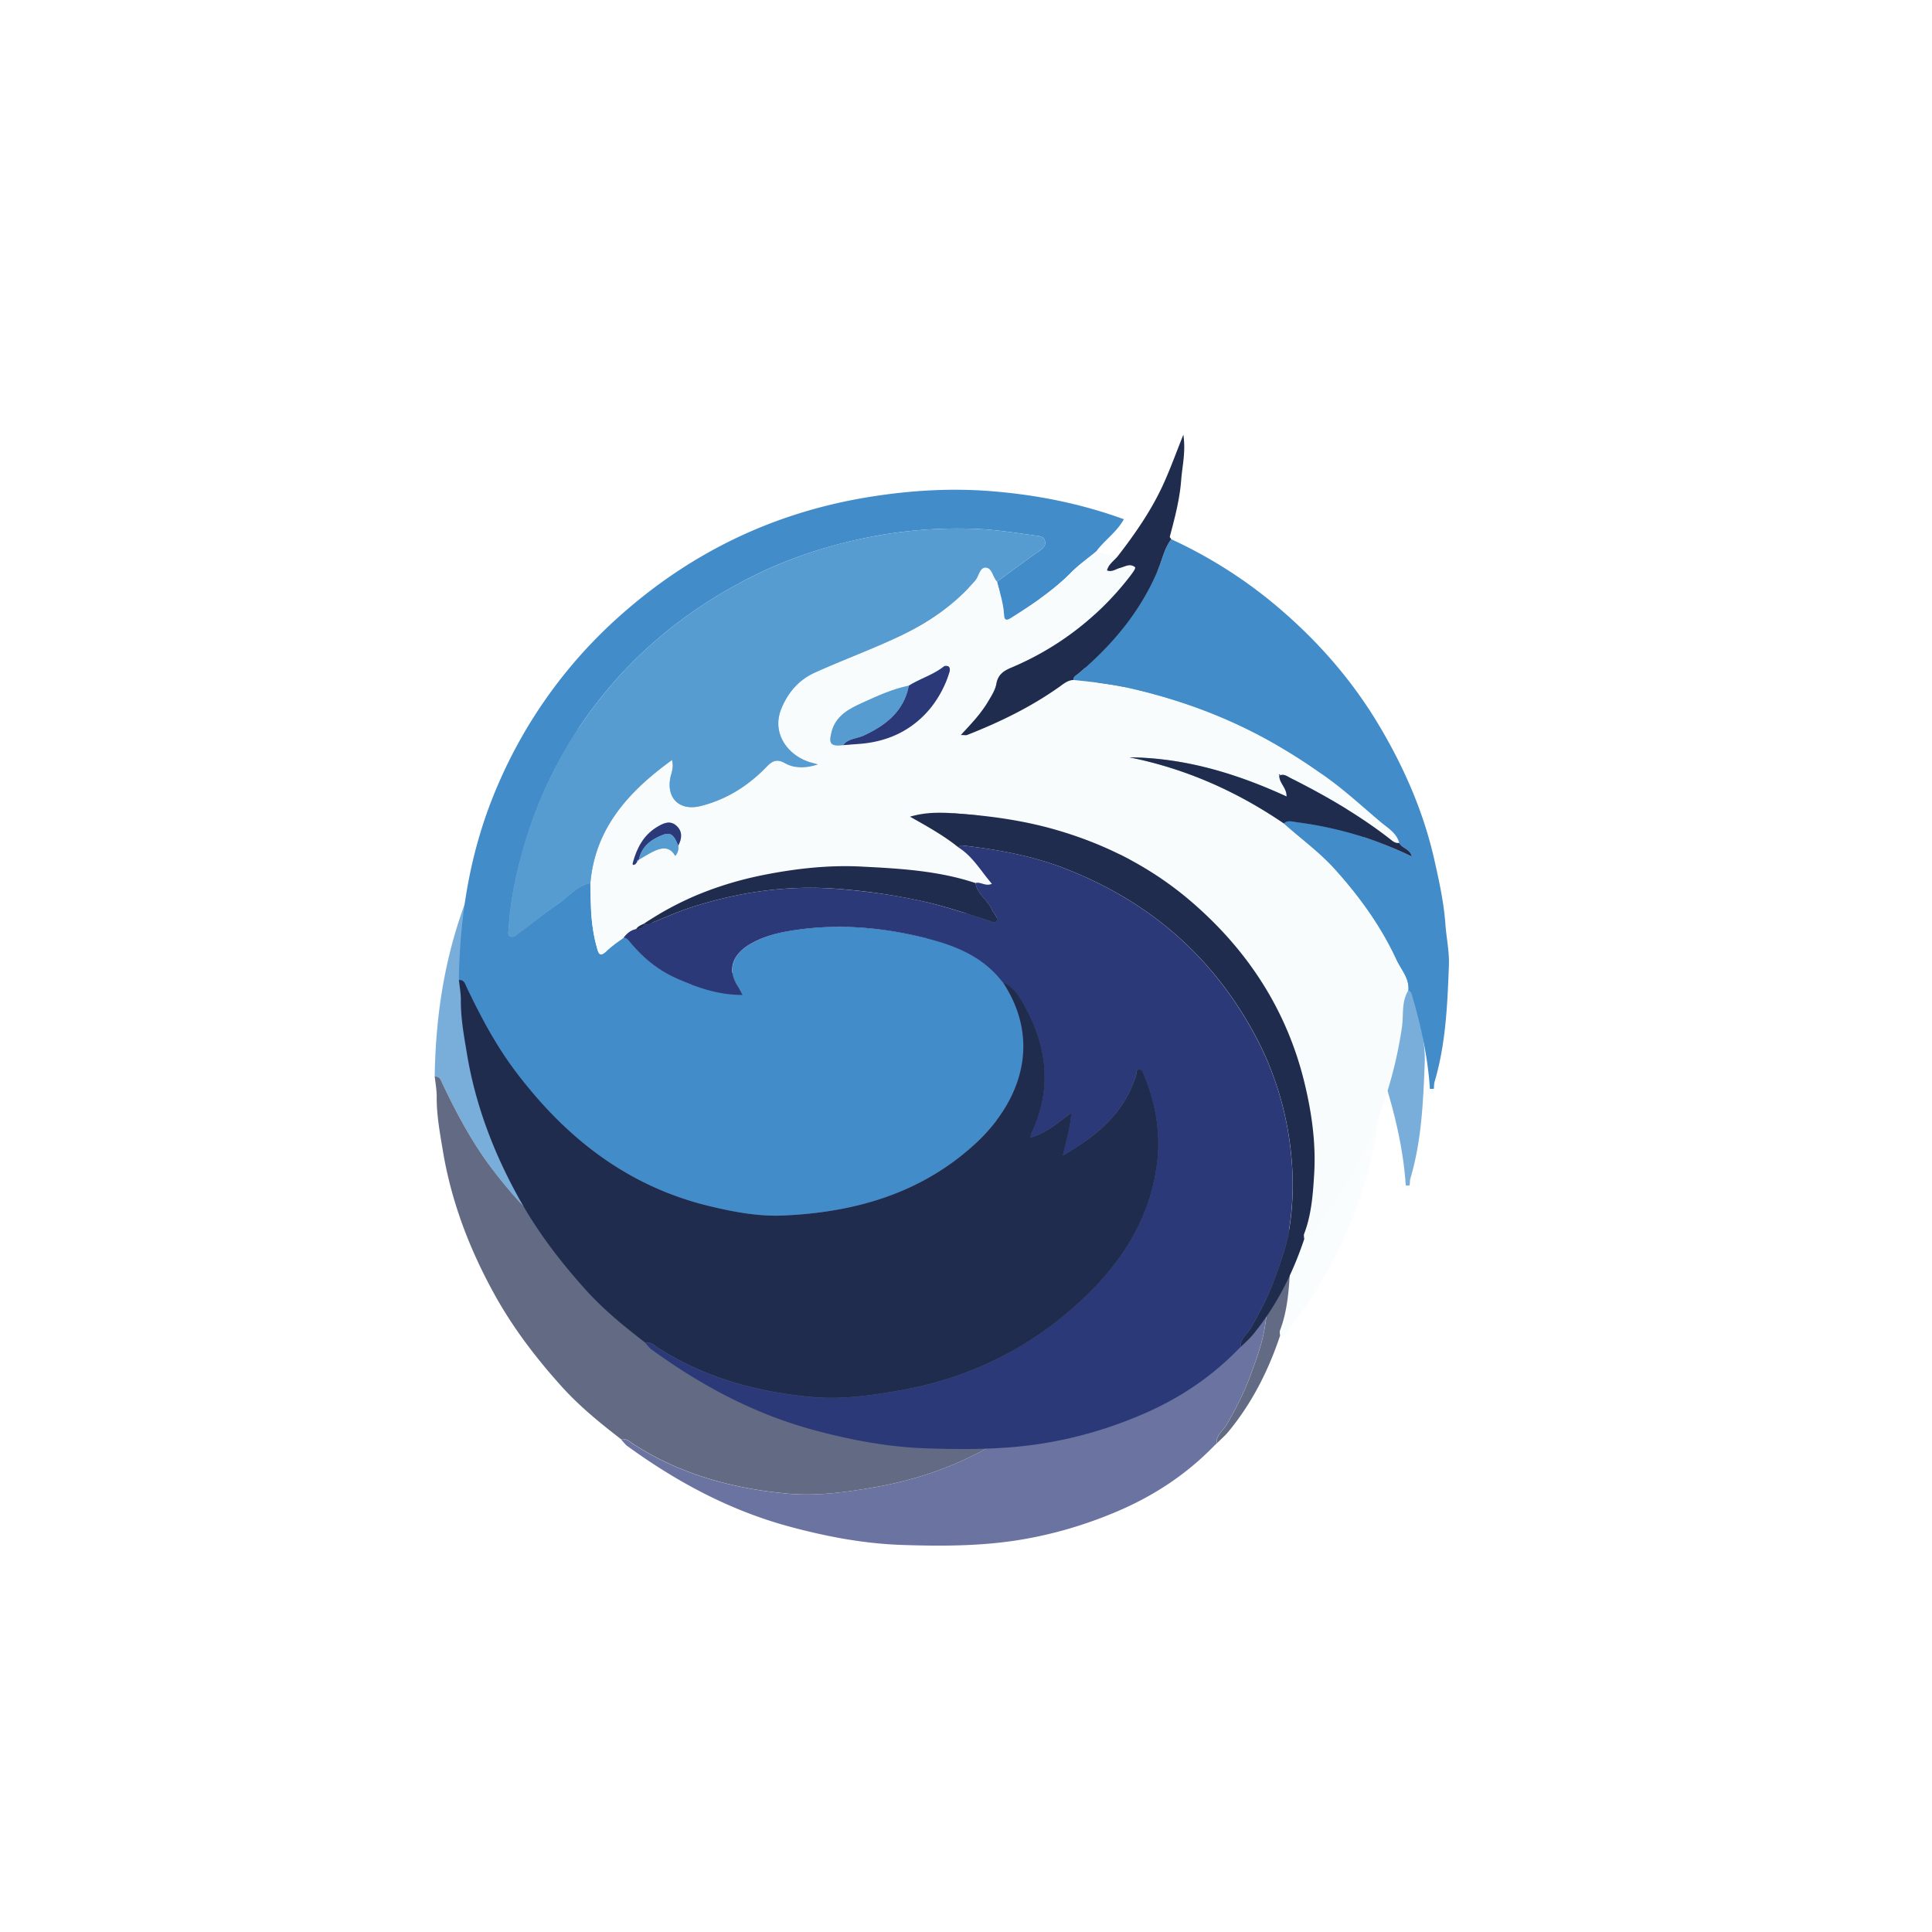 <svg xmlns="http://www.w3.org/2000/svg" width="80" height="80" fill="none" viewBox="0 0 80 80">
  <g filter="url(#a)" opacity=".7">
    <path fill="#428CCA" d="M18 44.579c.04-2.76.488-5.438 1.585-8.002a19.816 19.816 0 0 1 5.132-7.12c2.924-2.591 6.331-4.238 10.253-4.875 1.691-.275 3.386-.379 5.093-.242 1.87.15 3.694.512 5.474 1.16-.294.535-.804.87-1.15 1.34-.348.29-.718.548-1.04.874-.728.736-1.594 1.31-2.472 1.867-.131.084-.283.164-.298-.104-.026-.477-.173-.932-.294-1.391.583-.426 1.16-.86 1.753-1.271.163-.113.283-.22.232-.42-.048-.196-.25-.2-.397-.22-.75-.102-1.5-.222-2.256-.265a18.8 18.8 0 0 0-4.885.387c-1.774.368-3.46.962-5.058 1.82-2.12 1.138-3.966 2.587-5.487 4.403a17.703 17.703 0 0 0-3.436 6.346c-.352 1.18-.62 2.377-.688 3.61-.006.105-.064.258.08.307.119.04.222-.056.318-.127.53-.397 1.046-.814 1.597-1.186.458-.31.805-.781 1.39-.905.005.878.019 1.752.255 2.61.077.28.11.506.444.178.205-.2.458-.355.689-.53.135.013.198.108.275.2.54.66 1.195 1.184 1.992 1.525.829.355 1.676.648 2.65.646-.08-.147-.13-.251-.192-.348-.54-.826-.06-1.442.552-1.78a4.631 4.631 0 0 1 1.433-.492c1.9-.348 3.778-.217 5.648.231 1.298.312 2.5.77 3.33 1.861 1.679 2.548.642 5.033-1.096 6.654-2.24 2.085-5.008 2.883-8.014 3.012-1.007.044-2.02-.147-3.01-.384-3.445-.823-5.999-2.863-8.049-5.578-.817-1.082-1.445-2.273-2.027-3.487-.067-.139-.1-.32-.324-.304H18Z"/>
    <path fill="#F8FCFD" d="M40.282 28.086c.122.459.269.914.295 1.391.015.268.167.186.298.104.878-.555 1.744-1.13 2.472-1.867.322-.325.692-.584 1.04-.874l.888.204c-.158.186-.376.328-.438.578.203.081.366-.059.546-.104.203-.051.396-.195.608-.037.045.033-.015.144-.274.476a12.106 12.106 0 0 1-4.846 3.693c-.317.134-.547.29-.611.66-.045.261-.204.505-.347.745-.293.494-.688.911-1.129 1.383.15 0 .214.016.263-.002 1.348-.528 2.642-1.158 3.82-1.994.178-.126.345-.272.58-.284.807.082 1.614.17 2.405.355 1.973.455 3.854 1.143 5.619 2.114.885.488 1.73 1.032 2.548 1.63.756.553 1.438 1.184 2.15 1.783.29.244.661.453.77.863-.167.025-.276-.078-.39-.168-1.273-.99-2.669-1.795-4.115-2.52-.142-.071-.288-.195-.472-.088l.047-.041c-.015-.011-.03-.02-.043-.031l.007.069c0 .304.313.508.302.858-2.084-.956-4.216-1.601-6.513-1.623 2.339.468 4.454 1.413 6.399 2.737.703.63 1.47 1.182 2.11 1.89 1.03 1.144 1.914 2.371 2.553 3.752.19.407.54.772.494 1.27-.295.469-.193 1.01-.265 1.512a17.42 17.42 0 0 1-1.376 4.697 17.256 17.256 0 0 1-2.333 3.842c-.094.116-.17.24-.341.251-.002-.073-.029-.153-.004-.215.306-.801.366-1.646.416-2.48.077-1.267-.097-2.526-.397-3.764-.726-3.001-2.337-5.492-4.702-7.523-1.616-1.39-3.486-2.352-5.558-2.955-1.277-.372-2.583-.563-3.9-.668-.7-.055-1.42-.111-2.18.114.733.412 1.403.787 2.001 1.266.602.375.932.978 1.393 1.513-.264.119-.463-.095-.675-.033-1.54-.513-3.148-.602-4.748-.682-1.333-.068-2.663.081-3.972.336-1.798.352-3.475 1-4.99 2.02l-.023.013c-.122.054-.247.105-.322.222-.223.045-.377.182-.508.351-.231.175-.484.33-.689.53-.335.328-.367.102-.444-.178-.236-.858-.25-1.732-.255-2.61.197-2.263 1.566-3.782 3.381-5.097.084.319-.032.537-.073.758-.154.845.4 1.36 1.256 1.149 1.092-.272 1.99-.852 2.75-1.643.225-.233.421-.313.736-.136.402.224.843.23 1.379.056l-.251-.07c-.914-.221-1.71-1.157-1.274-2.232.268-.657.715-1.194 1.394-1.502 1.189-.537 2.419-.982 3.596-1.548 1.174-.563 2.195-1.284 3.038-2.253.16-.182.188-.553.44-.54.262.012.29.391.464.579v-.002Zm-14.83 11.512c.201-.112.396-.24.604-.34.343-.166.677-.22.904.184a.508.508 0 0 0 .126-.426c.154-.292.185-.59-.079-.825-.277-.248-.572-.084-.821.069-.55.339-.814.87-.977 1.459-.015.056-.025.13.078.078.036-.018.059-.064.088-.095l.08-.102-.003-.002Zm8.454-4.743c.224-.017.445-.035.668-.051 1.172-.088 2.157-.543 2.909-1.428.373-.437.63-.943.808-1.484.032-.097.067-.21-.01-.288-.033-.034-.159-.042-.2-.009-.437.352-.989.504-1.456.801-.678.139-1.301.425-1.922.709-.566.256-1.102.539-1.271 1.21-.122.481-.043.596.474.54Z"/>
    <path fill="#2C3978" d="M39.395 40.563c.212-.062.411.153.676.033-.462-.537-.794-1.138-1.394-1.513.049-.027.102-.082.147-.076 1.453.163 2.884.418 4.25.948 3.504 1.355 6.135 3.651 7.88 6.89a13.055 13.055 0 0 1 1.507 4.963 11.876 11.876 0 0 1-.105 3.24c-.115.655-.35 1.27-.578 1.9-.259.718-.605 1.374-.98 2.033-.147.257-.456.44-.419.79l.006-.007-.1.095c-1.142 1.178-2.482 2.067-4.01 2.719-1.31.559-2.666.96-4.063 1.187-1.603.26-3.227.262-4.851.208-1.59-.053-3.128-.344-4.655-.756-2.479-.667-4.679-1.852-6.725-3.336-.105-.077-.182-.19-.272-.284.24-.046.39.125.56.233 1.918 1.222 4.058 1.806 6.312 2.017 1.224.115 2.449-.058 3.649-.265 2.644-.46 5.01-1.55 7.023-3.27 1.905-1.627 3.32-3.566 3.65-6.107.168-1.304-.059-2.535-.558-3.736-.033-.082-.076-.184-.172-.183-.152.004-.105.15-.133.237a4.736 4.736 0 0 1-.728 1.435c-.598.794-1.384 1.353-2.305 1.89.143-.624.315-1.149.35-1.76-.573.405-1.029.843-1.696 1.017.026-.098.03-.142.047-.18.823-1.746.677-3.462-.212-5.132-.23-.435-.465-.905-.98-1.123-.832-1.093-2.034-1.552-3.331-1.861-1.868-.448-3.747-.58-5.649-.231-.5.09-.988.243-1.433.491-.611.339-1.091.956-.551 1.781.062.095.11.199.191.348-.973.004-1.82-.291-2.65-.647-.797-.34-1.451-.864-1.991-1.524-.077-.093-.14-.19-.276-.2.131-.17.285-.306.508-.352.145-.023.325.002.323-.222l.022-.012c.162.112.282-.02.411-.071.484-.19.958-.41 1.452-.572 2.008-.658 4.062-.962 6.192-.787 1.189.097 2.36.257 3.522.52.919.21 1.802.513 2.697.791.09.03.2.128.29.038.11-.109-.013-.213-.054-.313-.023-.053-.08-.09-.1-.144-.157-.422-.628-.664-.695-1.138l.002-.002Z"/>
    <path fill="#202C4E" d="M40.52 44.666c.516.219.749.69.981 1.124.89 1.672 1.036 3.387.212 5.132-.016.038-.022.082-.047.18.668-.175 1.124-.612 1.696-1.018-.034.612-.206 1.136-.349 1.76.92-.536 1.707-1.096 2.305-1.89a4.78 4.78 0 0 0 .727-1.434c.029-.088-.02-.234.134-.237.095-.002.138.1.172.182.499 1.202.726 2.435.557 3.737-.33 2.54-1.744 4.48-3.65 6.107-2.012 1.72-4.378 2.81-7.022 3.27-1.2.209-2.425.382-3.65.265-2.254-.211-4.394-.796-6.312-2.018-.169-.107-.319-.278-.559-.233-.864-.666-1.7-1.344-2.44-2.161-1.046-1.159-1.982-2.379-2.738-3.724-1.063-1.896-1.837-3.897-2.196-6.039-.123-.745-.264-1.486-.258-2.245.002-.282-.051-.565-.081-.845.225-.017.259.166.324.304.582 1.215 1.21 2.404 2.028 3.487 2.05 2.715 4.604 4.755 8.048 5.578.989.237 2.003.426 3.01.384 3.007-.129 5.773-.927 8.014-3.012 1.738-1.619 2.777-4.106 1.097-6.654h-.002Z"/>
    <path fill="#428CCA" d="M57.318 45.007c.047-.5-.306-.863-.493-1.271-.638-1.38-1.523-2.608-2.555-3.752-.64-.708-1.408-1.26-2.11-1.89.156-.144.346-.074.51-.053.976.13 1.934.334 2.868.641.65.215 1.279.481 1.924.783-.073-.324-.413-.335-.523-.564-.109-.41-.48-.62-.77-.863-.712-.6-1.394-1.23-2.15-1.783a23.763 23.763 0 0 0-2.549-1.63c-1.764-.972-3.645-1.659-5.618-2.114-.791-.182-1.598-.273-2.404-.355-.004-.14.118-.19.204-.262 1.435-1.213 2.603-2.615 3.316-4.349.169-.408.25-.856.532-1.216a19.294 19.294 0 0 1 4.045 2.505c1.806 1.468 3.34 3.17 4.53 5.156 1.063 1.775 1.88 3.643 2.328 5.656.194.865.383 1.726.447 2.615.041.573.169 1.143.146 1.72-.062 1.616-.127 3.233-.59 4.804-.029.097-.023.2-.034.3-.055.005-.11.006-.162.01-.086-1.31-.362-2.586-.731-3.846-.026-.09-.049-.199-.161-.242Z"/>
    <path fill="#202C4E" d="M50.383 59.772c-.037-.348.272-.534.418-.79.375-.658.72-1.314.981-2.035.227-.628.463-1.244.578-1.9.187-1.074.214-2.146.105-3.239a13.122 13.122 0 0 0-1.506-4.964c-1.746-3.238-4.377-5.534-7.88-6.889-1.37-.53-2.8-.783-4.252-.949-.045-.005-.097.051-.146.077-.598-.48-1.268-.854-2-1.266.759-.225 1.479-.17 2.178-.114 1.319.103 2.626.296 3.9.668 2.075.603 3.943 1.568 5.56 2.955 2.364 2.03 3.975 4.522 4.7 7.523.299 1.238.475 2.497.398 3.764-.05.834-.11 1.679-.416 2.48-.024.062 0 .144.004.215-.48 1.435-1.154 2.775-2.127 3.96-.148.181-.328.334-.493.502l-.002.002ZM47.5 26.329c-.282.362-.363.808-.532 1.216-.714 1.734-1.88 3.136-3.316 4.349-.088.074-.21.122-.204.262-.236.013-.403.156-.581.284-1.178.836-2.472 1.464-3.82 1.994-.049.02-.113.002-.263.002.44-.474.837-.889 1.13-1.382.142-.24.301-.485.346-.745.066-.372.294-.526.611-.661a12.107 12.107 0 0 0 4.846-3.693c.26-.33.319-.441.274-.476-.212-.158-.405-.016-.608.037-.18.045-.34.187-.545.104.06-.25.28-.392.437-.578.754-.972 1.45-1.98 1.946-3.103.267-.602.493-1.223.779-1.939.106.708-.045 1.291-.09 1.88-.06.797-.265 1.569-.47 2.34-.007.028.04.072.06.109Z"/>
    <path fill="#F8FCFD" d="M58.21 49.095c.055-.004.11-.005.162-.01-.012.076.063.201-.059.212-.108.01-.1-.116-.105-.202h.002Z"/>
    <path fill="#579CD1" d="M40.283 28.086c-.175-.188-.203-.567-.465-.58-.252-.012-.28.361-.44.541-.843.968-1.863 1.689-3.037 2.253-1.18.566-2.408 1.01-3.597 1.548-.68.306-1.127.843-1.393 1.502-.437 1.075.36 2.01 1.273 2.233.052.013.103.029.251.07-.536.172-.977.167-1.378-.057-.315-.177-.512-.097-.737.136-.76.79-1.658 1.371-2.75 1.643-.855.213-1.41-.304-1.256-1.15.04-.22.158-.436.073-.757-1.815 1.315-3.184 2.834-3.38 5.097-.586.122-.933.596-1.39.905-.55.372-1.066.789-1.598 1.186-.094.07-.199.167-.317.127-.145-.05-.086-.204-.08-.308.067-1.23.337-2.429.687-3.609a17.675 17.675 0 0 1 3.436-6.346c1.52-1.816 3.366-3.265 5.487-4.403a18.555 18.555 0 0 1 5.058-1.82 18.8 18.8 0 0 1 4.885-.387c.756.043 1.506.163 2.256.265.148.02.349.022.398.22.05.201-.07.307-.233.42-.593.411-1.17.845-1.753 1.27Z"/>
    <path fill="#202C4E" d="M39.395 40.564c.068.473.54.713.696 1.138.019.053.079.09.1.144.04.1.164.205.054.313-.09.089-.199-.011-.29-.038-.895-.28-1.779-.583-2.697-.79a25.135 25.135 0 0 0-3.522-.522c-2.13-.174-4.184.13-6.193.787-.493.162-.967.38-1.451.572-.131.05-.25.184-.41.07 1.513-1.019 3.19-1.667 4.99-2.019 1.308-.256 2.64-.404 3.971-.337 1.602.08 3.21.17 4.749.683l.003-.001Zm17.545-1.661c.11.227.45.24.522.564a17.304 17.304 0 0 0-1.924-.783 15.894 15.894 0 0 0-2.867-.64c-.165-.023-.355-.092-.51.052-1.945-1.324-4.06-2.27-6.399-2.737 2.297.022 4.43.666 6.513 1.622.011-.35-.302-.553-.302-.857l-.011.003c.184-.109.33.015.473.088 1.445.726 2.84 1.531 4.114 2.52.114.09.223.193.39.168Z"/>
    <path fill="#2C3978" d="M36.63 32.396c.466-.297 1.018-.45 1.455-.8.039-.034.165-.026.2.008.077.08.042.191.01.288a4.398 4.398 0 0 1-.809 1.484c-.753.883-1.736 1.34-2.908 1.428-.223.016-.445.032-.668.05.212-.278.568-.265.853-.396.93-.43 1.666-1.015 1.868-2.06l-.002-.002Z"/>
    <path fill="#579CD1" d="M36.63 32.396c-.203 1.045-.938 1.63-1.868 2.06-.285.13-.642.12-.854.397-.517.056-.596-.059-.474-.54.169-.671.707-.954 1.272-1.21.622-.283 1.243-.57 1.922-.709l.002.002Z"/>
    <path fill="#2C3978" d="M25.374 39.7c-.028.033-.05.077-.088.095-.102.053-.094-.022-.079-.078.163-.589.428-1.12.977-1.459.25-.153.544-.317.821-.07.265.237.233.534.08.826-.123-.268-.224-.603-.629-.448-.49.187-.893.484-1.003 1.034-.066.006-.08.047-.08.102V39.7Z"/>
    <path fill="#579CD1" d="M25.453 39.6c.11-.548.513-.847 1.003-1.034.405-.155.506.18.628.448a.506.506 0 0 1-.126.426c-.226-.404-.56-.35-.903-.184-.209.1-.404.228-.604.342l.002.002Z"/>
    <path fill="#202C4E" d="M25.662 42.252c0 .223-.18.196-.322.222.077-.117.202-.166.322-.222Zm26.311-6.13-.007-.07c.015.012.03.02.043.032l-.047.042.011-.004Z"/>
    <path fill="#579CD1" d="M25.374 39.7c-.002-.054.013-.096.078-.102l-.078.102Z"/>
  </g>
  <path fill="#428CCA" d="M19 40.579c.04-2.76.488-5.438 1.585-8.002a19.816 19.816 0 0 1 5.132-7.12c2.924-2.591 6.331-4.238 10.253-4.875 1.691-.275 3.386-.379 5.093-.242 1.87.15 3.694.512 5.474 1.16-.294.535-.804.87-1.15 1.34-.348.29-.718.548-1.04.874-.728.736-1.594 1.31-2.472 1.867-.131.084-.283.164-.298-.104-.026-.477-.173-.932-.294-1.391.583-.426 1.16-.86 1.753-1.271.163-.113.283-.22.232-.42-.048-.196-.25-.2-.397-.22-.75-.102-1.5-.222-2.256-.265a18.8 18.8 0 0 0-4.885.387c-1.774.368-3.46.962-5.058 1.82-2.12 1.138-3.966 2.587-5.487 4.403a17.703 17.703 0 0 0-3.436 6.346c-.352 1.18-.62 2.377-.688 3.61-.006.105-.064.258.08.307.119.04.222-.056.318-.127.53-.397 1.046-.814 1.597-1.186.458-.31.805-.781 1.39-.905.005.878.019 1.752.255 2.61.077.28.11.506.444.178.205-.2.458-.355.689-.53.135.013.198.108.275.2.54.66 1.195 1.184 1.992 1.525.829.355 1.676.648 2.65.646-.08-.147-.13-.251-.192-.348-.54-.826-.06-1.442.552-1.78a4.631 4.631 0 0 1 1.433-.492c1.9-.348 3.778-.217 5.648.231 1.298.312 2.5.77 3.33 1.861 1.679 2.548.642 5.033-1.096 6.654-2.24 2.085-5.008 2.883-8.014 3.012-1.007.044-2.02-.147-3.01-.384-3.445-.823-5.999-2.863-8.049-5.578-.817-1.082-1.445-2.273-2.027-3.487-.067-.139-.1-.32-.324-.304H19Z"/>
  <path fill="#F8FCFD" d="M41.282 24.086c.122.459.269.914.295 1.391.015.268.167.186.298.104.878-.555 1.744-1.13 2.472-1.867.322-.325.692-.584 1.04-.874l.888.204c-.158.186-.376.328-.438.578.203.081.366-.059.546-.104.203-.051.396-.195.608-.037.045.033-.015.144-.274.476a12.106 12.106 0 0 1-4.846 3.693c-.317.134-.547.29-.611.66-.045.261-.204.505-.347.745-.293.494-.688.911-1.129 1.383.15 0 .214.016.263-.002 1.348-.528 2.642-1.158 3.82-1.994.178-.126.345-.271.58-.284.807.082 1.614.17 2.405.355 1.973.455 3.854 1.143 5.619 2.114.885.488 1.73 1.033 2.548 1.63.756.553 1.438 1.184 2.15 1.783.29.244.661.453.77.863-.167.025-.276-.078-.39-.168-1.273-.99-2.669-1.795-4.115-2.52-.142-.071-.288-.195-.472-.088l.047-.041c-.015-.011-.03-.02-.043-.031l.007.069c0 .304.313.508.302.858-2.084-.956-4.216-1.601-6.513-1.623 2.339.468 4.454 1.413 6.399 2.737.703.63 1.47 1.182 2.11 1.89 1.03 1.144 1.914 2.371 2.553 3.752.19.407.54.772.494 1.27-.295.469-.193 1.01-.265 1.512a17.42 17.42 0 0 1-1.376 4.697 17.256 17.256 0 0 1-2.333 3.842c-.094.116-.17.24-.341.251-.002-.073-.029-.153-.004-.215.306-.801.366-1.646.416-2.48.077-1.267-.097-2.526-.397-3.764-.726-3.001-2.337-5.492-4.702-7.523-1.616-1.39-3.486-2.352-5.558-2.955-1.277-.372-2.583-.563-3.9-.668-.7-.055-1.42-.111-2.18.114.733.412 1.403.787 2.001 1.266.602.375.932.978 1.393 1.513-.264.119-.463-.095-.675-.033-1.54-.513-3.148-.602-4.748-.682-1.333-.068-2.663.081-3.972.336-1.798.352-3.475 1-4.99 2.02l-.023.013c-.122.054-.247.105-.322.222-.223.045-.377.182-.508.351-.231.175-.484.33-.689.53-.335.328-.367.102-.444-.178-.236-.858-.25-1.732-.255-2.61.197-2.263 1.566-3.782 3.381-5.097.084.319-.032.537-.073.758-.154.845.4 1.36 1.256 1.149 1.092-.272 1.99-.852 2.75-1.643.225-.233.421-.313.736-.136.402.224.843.23 1.379.056l-.251-.07c-.914-.221-1.71-1.157-1.274-2.232.268-.657.715-1.194 1.394-1.502 1.189-.537 2.419-.982 3.596-1.548 1.174-.563 2.195-1.284 3.038-2.253.16-.182.188-.553.44-.54.262.012.29.391.464.579v-.002Zm-14.83 11.512c.201-.112.396-.24.604-.34.343-.166.677-.22.904.184a.508.508 0 0 0 .126-.426c.154-.292.185-.59-.079-.825-.277-.248-.572-.084-.821.069-.55.339-.814.87-.977 1.459-.015.056-.025.13.078.078.036-.018.059-.064.088-.095l.08-.102-.003-.002Zm8.454-4.743c.224-.017.445-.035.668-.051 1.172-.088 2.157-.543 2.909-1.428.373-.437.63-.943.808-1.484.032-.097.067-.21-.01-.288-.033-.034-.159-.042-.2-.009-.437.352-.989.504-1.456.801-.678.139-1.301.425-1.922.709-.566.256-1.102.539-1.271 1.21-.122.481-.043.596.474.54Z"/>
  <path fill="#2C3978" d="M40.395 36.563c.212-.062.411.153.676.033-.462-.537-.794-1.138-1.394-1.513.049-.027.102-.082.147-.076 1.453.163 2.884.418 4.25.948 3.504 1.355 6.135 3.651 7.88 6.89a13.055 13.055 0 0 1 1.507 4.963 11.876 11.876 0 0 1-.105 3.24c-.115.655-.35 1.27-.578 1.9-.259.718-.605 1.374-.98 2.033-.147.257-.456.44-.419.79l.006-.007-.1.095c-1.142 1.178-2.482 2.067-4.01 2.719-1.31.559-2.666.96-4.063 1.187-1.603.26-3.227.262-4.851.208-1.59-.053-3.128-.344-4.655-.756-2.479-.667-4.679-1.852-6.725-3.336-.105-.077-.182-.19-.272-.284.24-.046.39.125.56.233 1.918 1.222 4.058 1.806 6.312 2.017 1.224.115 2.449-.058 3.649-.265 2.644-.46 5.01-1.55 7.023-3.27 1.905-1.627 3.32-3.566 3.65-6.107.168-1.304-.059-2.535-.558-3.736-.033-.082-.076-.184-.172-.183-.152.004-.105.15-.133.237a4.736 4.736 0 0 1-.728 1.435c-.598.794-1.384 1.353-2.305 1.89.143-.624.315-1.149.35-1.76-.573.405-1.029.843-1.696 1.017.026-.098.03-.142.047-.18.823-1.746.677-3.462-.212-5.132-.23-.435-.465-.905-.98-1.123-.832-1.093-2.034-1.552-3.331-1.861-1.868-.448-3.747-.58-5.649-.231-.5.09-.988.243-1.433.491-.611.339-1.091.956-.551 1.781.062.095.11.199.191.348-.973.004-1.82-.291-2.65-.647-.797-.34-1.451-.864-1.991-1.524-.077-.093-.14-.19-.276-.2.131-.17.285-.306.508-.352.145-.023.325.002.323-.222l.022-.012c.162.112.282-.02.411-.071.484-.19.958-.41 1.452-.572 2.008-.658 4.062-.962 6.192-.787 1.189.097 2.36.257 3.522.52.919.21 1.802.513 2.697.791.09.03.2.128.29.038.11-.109-.013-.213-.054-.313-.023-.053-.08-.09-.1-.144-.157-.422-.628-.664-.695-1.138l.002-.002Z"/>
  <path fill="#202C4E" d="M41.52 40.666c.516.219.749.69.981 1.124.89 1.672 1.036 3.387.212 5.132-.016.038-.022.082-.047.18.668-.175 1.124-.612 1.696-1.018-.034.612-.206 1.136-.349 1.76.92-.536 1.707-1.096 2.305-1.89a4.78 4.78 0 0 0 .727-1.434c.029-.088-.02-.234.134-.237.095-.002.138.1.172.182.499 1.202.726 2.435.557 3.737-.33 2.54-1.744 4.48-3.65 6.107-2.012 1.72-4.378 2.81-7.022 3.27-1.2.209-2.425.382-3.65.265-2.254-.211-4.394-.796-6.312-2.018-.169-.107-.319-.278-.559-.233-.864-.666-1.7-1.344-2.44-2.161-1.046-1.159-1.982-2.379-2.738-3.724-1.063-1.896-1.837-3.897-2.196-6.039-.123-.745-.264-1.486-.258-2.245.002-.282-.051-.565-.081-.845.225-.017.259.166.324.304.582 1.215 1.21 2.404 2.028 3.487 2.05 2.715 4.604 4.755 8.048 5.578.989.237 2.003.426 3.01.384 3.007-.129 5.773-.927 8.014-3.012 1.738-1.619 2.777-4.106 1.097-6.654h-.002Z"/>
  <path fill="#428CCA" d="M58.318 41.007c.047-.5-.306-.863-.493-1.271-.638-1.38-1.523-2.608-2.555-3.752-.64-.708-1.408-1.26-2.11-1.89.156-.144.346-.074.51-.053.976.13 1.934.334 2.868.641.65.215 1.279.481 1.924.783-.073-.324-.413-.335-.523-.564-.109-.41-.48-.62-.77-.863-.712-.6-1.394-1.23-2.15-1.783a23.763 23.763 0 0 0-2.549-1.63c-1.764-.972-3.645-1.659-5.618-2.114-.791-.182-1.598-.273-2.404-.355-.004-.14.118-.19.204-.262 1.435-1.213 2.603-2.615 3.316-4.349.169-.408.25-.856.532-1.216a19.294 19.294 0 0 1 4.045 2.505c1.806 1.468 3.34 3.17 4.53 5.156 1.063 1.775 1.88 3.643 2.328 5.656.194.865.383 1.726.447 2.615.041.573.169 1.143.146 1.72-.062 1.616-.127 3.233-.59 4.804-.029.097-.023.2-.034.3-.055.005-.11.006-.162.01-.086-1.31-.362-2.586-.731-3.846-.026-.09-.049-.199-.161-.242Z"/>
  <path fill="#202C4E" d="M51.383 55.772c-.037-.348.272-.534.418-.79.375-.658.72-1.314.981-2.035.227-.628.463-1.244.578-1.9.187-1.074.214-2.146.105-3.239a13.122 13.122 0 0 0-1.506-4.964c-1.746-3.238-4.377-5.534-7.88-6.889-1.37-.53-2.8-.783-4.252-.949-.045-.005-.097.051-.146.077-.598-.48-1.268-.854-2-1.266.759-.225 1.479-.17 2.178-.114 1.319.103 2.626.296 3.9.668 2.075.603 3.943 1.568 5.56 2.955 2.364 2.03 3.975 4.522 4.7 7.523.299 1.238.475 2.497.398 3.764-.05.834-.11 1.679-.416 2.48-.024.062 0 .144.004.215-.48 1.435-1.154 2.775-2.127 3.96-.148.181-.328.334-.493.502l-.002.002ZM48.5 22.329c-.282.362-.363.808-.532 1.216-.714 1.734-1.88 3.136-3.316 4.349-.088.074-.21.122-.204.262-.236.013-.403.156-.581.284-1.178.836-2.472 1.464-3.82 1.994-.049.02-.113.002-.263.002.44-.474.837-.889 1.13-1.382.142-.24.301-.485.346-.745.066-.372.294-.527.611-.661a12.107 12.107 0 0 0 4.846-3.693c.26-.33.319-.441.274-.476-.212-.158-.405-.016-.608.037-.18.045-.34.187-.545.104.06-.25.28-.392.437-.578.754-.972 1.45-1.98 1.946-3.103.267-.602.493-1.223.779-1.939.106.708-.045 1.291-.09 1.88-.06.797-.265 1.569-.47 2.34-.007.028.04.072.06.109Z"/>
  <path fill="#F8FCFD" d="M59.21 45.095c.055-.004.11-.005.162-.01-.012.076.063.201-.059.212-.108.01-.1-.116-.105-.202h.002Z"/>
  <path fill="#579CD1" d="M41.283 24.086c-.175-.188-.203-.567-.465-.58-.252-.012-.28.361-.44.541-.843.968-1.863 1.689-3.037 2.253-1.18.566-2.408 1.01-3.597 1.548-.68.306-1.127.843-1.393 1.502-.437 1.075.36 2.01 1.273 2.233.052.013.103.029.251.07-.536.172-.977.167-1.378-.057-.315-.177-.512-.097-.737.136-.76.79-1.658 1.371-2.75 1.643-.855.213-1.41-.304-1.256-1.15.04-.22.158-.436.073-.757-1.815 1.315-3.184 2.834-3.38 5.097-.586.122-.933.596-1.39.905-.55.372-1.066.789-1.598 1.186-.094.07-.199.167-.317.127-.145-.05-.086-.204-.08-.308.067-1.23.337-2.429.687-3.609a17.675 17.675 0 0 1 3.436-6.346c1.52-1.816 3.366-3.265 5.487-4.403a18.555 18.555 0 0 1 5.058-1.82 18.8 18.8 0 0 1 4.885-.387c.756.043 1.506.163 2.256.265.148.02.349.022.398.22.05.201-.07.307-.233.42-.593.411-1.17.845-1.753 1.27Z"/>
  <path fill="#202C4E" d="M40.395 36.564c.068.473.54.713.696 1.138.019.053.079.09.1.144.04.1.164.205.054.313-.09.089-.199-.011-.29-.038-.895-.28-1.779-.583-2.697-.79a25.135 25.135 0 0 0-3.522-.522c-2.13-.174-4.184.13-6.193.787-.493.162-.967.38-1.451.572-.131.05-.25.184-.41.07 1.513-1.019 3.19-1.667 4.99-2.019 1.308-.256 2.64-.404 3.971-.337 1.602.08 3.21.17 4.749.683l.003-.001Zm17.545-1.661c.11.227.45.24.522.564a17.304 17.304 0 0 0-1.924-.783 15.894 15.894 0 0 0-2.867-.64c-.165-.023-.355-.092-.51.052-1.945-1.324-4.06-2.27-6.399-2.737 2.297.022 4.43.666 6.513 1.622.011-.35-.302-.553-.302-.857l-.011.003c.184-.109.33.015.473.088 1.445.726 2.84 1.531 4.114 2.52.114.09.223.193.39.168Z"/>
  <path fill="#2C3978" d="M37.63 28.396c.466-.297 1.018-.45 1.455-.8.039-.034.165-.026.2.008.077.08.042.191.01.288a4.398 4.398 0 0 1-.809 1.484c-.753.883-1.736 1.34-2.908 1.428l-.668.05c.212-.278.568-.265.853-.396.93-.43 1.666-1.015 1.868-2.06l-.002-.002Z"/>
  <path fill="#579CD1" d="M37.63 28.396c-.203 1.045-.938 1.63-1.868 2.06-.285.13-.642.12-.854.397-.517.056-.596-.059-.474-.54.169-.671.707-.954 1.272-1.21.622-.283 1.243-.57 1.922-.709l.002.002Z"/>
  <path fill="#2C3978" d="M26.374 35.7c-.028.033-.05.077-.088.095-.102.053-.094-.022-.079-.078.163-.589.428-1.12.977-1.459.25-.153.544-.317.821-.07.265.237.233.534.08.826-.123-.268-.224-.603-.629-.448-.49.187-.893.484-1.003 1.034-.066.006-.08.047-.08.102V35.7Z"/>
  <path fill="#579CD1" d="M26.453 35.6c.11-.548.513-.847 1.003-1.034.405-.155.506.18.628.448a.506.506 0 0 1-.126.426c-.226-.404-.56-.35-.903-.184-.209.1-.404.228-.604.342l.002.002Z"/>
  <path fill="#202C4E" d="M26.662 38.252c0 .223-.18.196-.322.222.077-.117.202-.166.322-.222Zm26.311-6.13-.007-.07c.015.012.03.02.043.032l-.047.042.011-.004Z"/>
  <path fill="#579CD1" d="M26.374 35.7c-.002-.054.013-.096.078-.102l-.078.102Z"/>
  <defs>
    <filter id="a" width="60.998" height="62.001" x="8" y="12" color-interpolation-filters="sRGB" filterUnits="userSpaceOnUse">
      <feFlood flood-opacity="0" result="BackgroundImageFix"/>
      <feBlend in="SourceGraphic" in2="BackgroundImageFix" result="shape"/>
      <feGaussianBlur result="effect1_foregroundBlur_52_24347" stdDeviation="5"/>
    </filter>
  </defs>
</svg>
